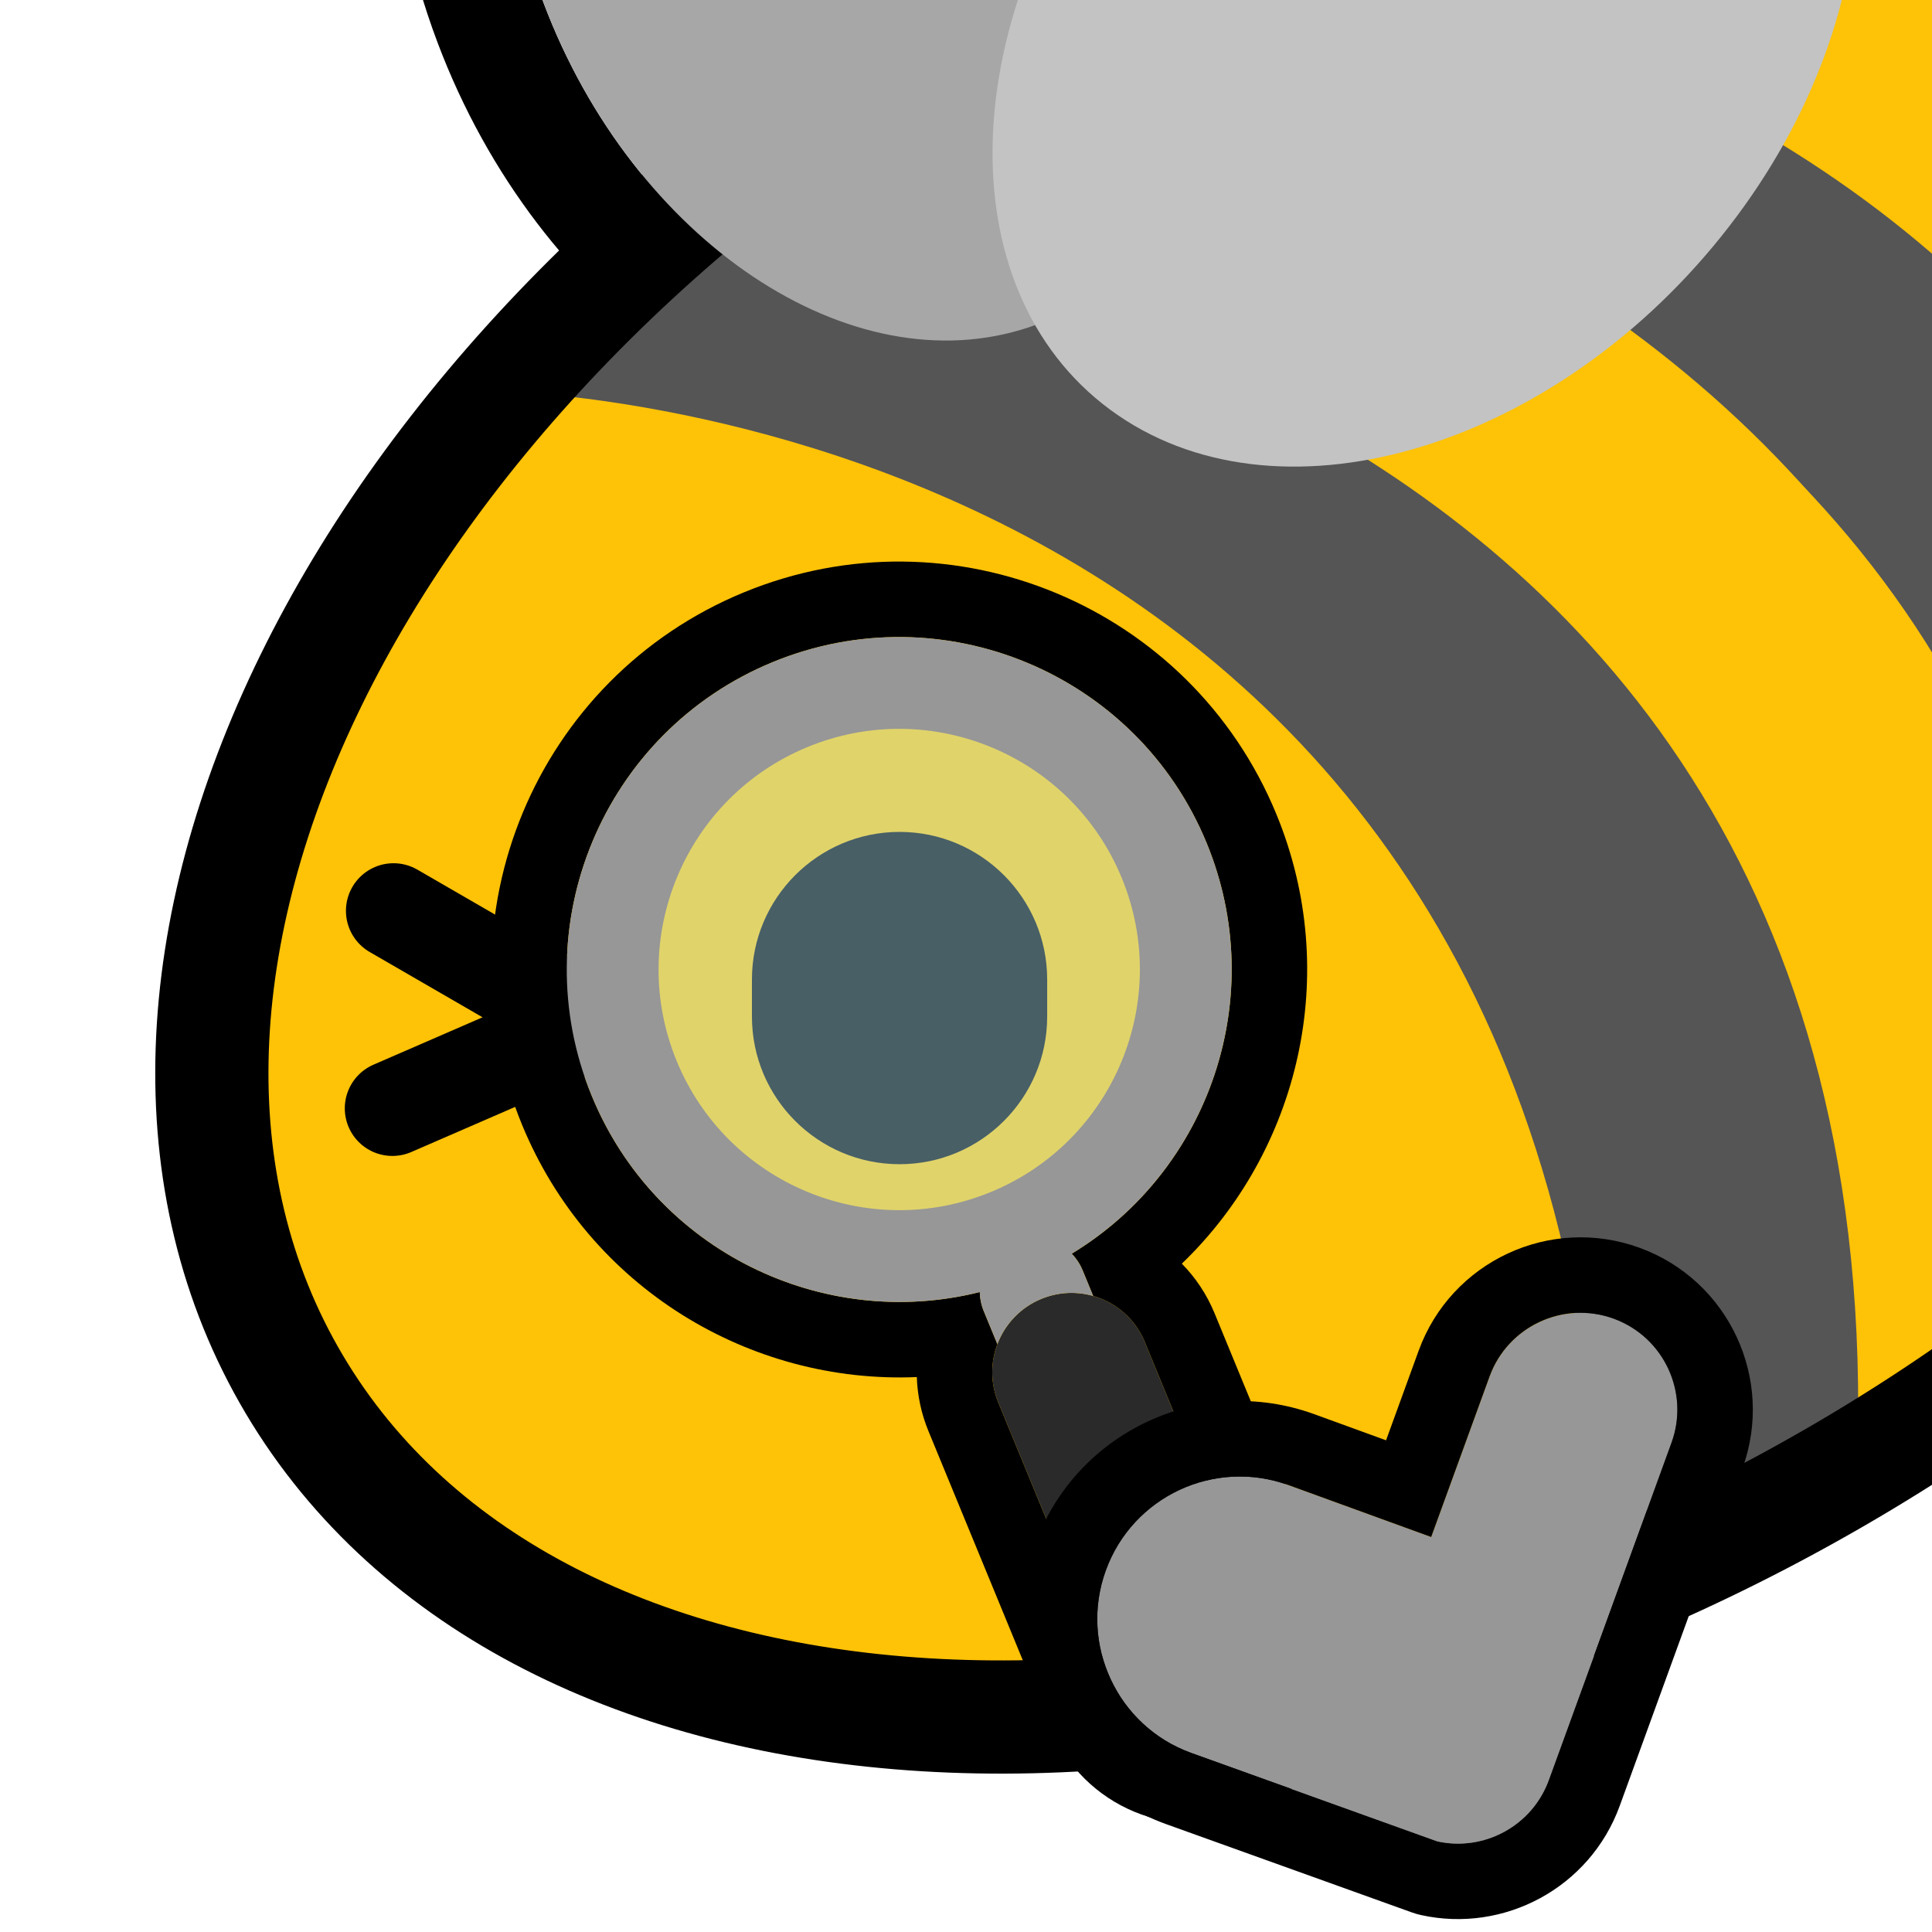<?xml version="1.0" encoding="UTF-8" standalone="no"?>
<!DOCTYPE svg PUBLIC "-//W3C//DTD SVG 1.1//EN" "http://www.w3.org/Graphics/SVG/1.1/DTD/svg11.dtd">
<svg width="100%" height="100%" viewBox="0 0 256 256" version="1.1" xmlns="http://www.w3.org/2000/svg" xmlns:xlink="http://www.w3.org/1999/xlink" xml:space="preserve" xmlns:serif="http://www.serif.com/" style="fill-rule:evenodd;clip-rule:evenodd;stroke-linecap:round;stroke-linejoin:round;stroke-miterlimit:1.5;">
    <rect id="blobbee_magnifying_glass" x="0" y="0" width="256" height="256" style="fill:none;"/>
    <clipPath id="_clip1">
        <rect x="0" y="0" width="256" height="256"/>
    </clipPath>
    <g clip-path="url(#_clip1)">
        <path id="Wings-outline" serif:id="Wings outline" d="M130.856,59.756C103.019,62.47 71.403,41.235 57.982,5.65C42.637,-35.039 58.037,-75.299 88.386,-85.447C112.041,-93.356 140.798,-81.45 159.283,-56.218C186.131,-74.864 218.386,-77.209 239.378,-61.728C266.807,-41.5 268.887,4.414 239.797,40.686C211.162,76.39 165.207,86.274 138.208,66.364C135.509,64.373 133.058,62.162 130.856,59.756ZM137.155,43.08C139.645,47.429 142.961,51.231 147.111,54.291C168.802,70.288 205.09,59.987 228.095,31.302C251.1,2.617 252.167,-33.659 230.475,-49.656C210.553,-64.348 178.317,-56.856 155.368,-33.312C142.407,-61.872 115.433,-78.674 93.143,-71.221C69.559,-63.336 60.093,-31.263 72.017,0.357C83.942,31.976 112.771,51.244 136.356,43.359C136.624,43.269 136.89,43.176 137.155,43.08Z"/>
        <path id="Body" d="M127.902,1.921C208.729,-44.745 300.137,-39.183 331.897,14.333C363.657,67.85 323.82,149.185 242.993,195.851C162.165,242.517 70.758,236.955 38.998,183.439C7.237,129.922 47.074,48.587 127.902,1.921Z" style="fill:rgb(254,194,7);"/>
        <g id="Stripes">
            <path d="M188.793,-16.095C187.039,-14.699 315.054,-20.58 327.076,109.803C391.095,-61.796 189.429,-29.021 188.793,-16.095Z" style="fill:rgb(85,85,85);"/>
            <path d="M327.076,111.159C319.401,-14.647 191.893,-17.614 192.59,-21.35L145.073,-3.751C145.073,-3.751 299.034,-6.142 304.518,142.104L323.15,113.42" style="fill:rgb(254,194,7);"/>
            <path d="M275.897,172.628L304.252,142.104C298.868,-6.332 141.84,-8.914 141.842,-8.859L116.671,5.99C116.437,6.032 279.066,19.108 275.897,172.628Z" style="fill:rgb(85,85,85);"/>
            <path d="M118.8,6.104L91.65,27.286C91.65,27.286 247.73,42.825 246.071,194.336L275.383,174.688C286.256,24.404 117.148,7.374 114.749,9.264" style="fill:rgb(254,194,7);"/>
            <path d="M85.819,30.174L65.463,51.814C65.463,51.814 209.143,53.111 212.42,209.36L246.071,194.336C251.812,38.125 90.484,31.835 85.819,30.174Z" style="fill:rgb(85,85,85);"/>
        </g>
        <path id="Body-outline" serif:id="Body outline" d="M127.902,1.921C208.729,-44.745 300.137,-39.183 331.897,14.333C363.657,67.85 323.82,149.185 242.993,195.851C162.165,242.517 70.758,236.955 38.998,183.439C7.237,129.922 47.074,48.587 127.902,1.921Z" style="fill:none;stroke:black;stroke-width:15px;"/>
        <g id="Wings">
            <path id="Back-wing" serif:id="Back wing" d="M93.143,-71.221C116.727,-79.107 145.556,-59.838 157.481,-28.219C169.406,3.4 159.94,35.473 136.356,43.359C112.771,51.244 83.942,31.976 72.017,0.357C60.093,-31.263 69.559,-63.336 93.143,-71.221Z" style="fill:rgb(167,167,167);"/>
            <path id="Front-wing" serif:id="Front wing" d="M230.475,-49.656C252.167,-33.659 251.1,2.617 228.095,31.302C205.09,59.987 168.802,70.288 147.111,54.291C125.419,38.295 126.486,2.019 149.491,-26.666C172.496,-55.351 208.784,-65.652 230.475,-49.656Z" style="fill:rgb(195,195,195);"/>
        </g>
        <g id="Eyes">
            <path id="Right-eye" serif:id="Right eye" d="M138.757,129.793L138.757,134.702C138.757,145.498 129.992,154.263 119.196,154.263C108.4,154.263 99.635,145.498 99.635,134.702L99.635,129.793C99.635,118.997 108.4,110.232 119.196,110.232C129.992,110.232 138.757,118.997 138.757,129.793Z"/>
            <path id="Left-eye" serif:id="Left eye" d="M52.144,120.688L77.922,135.599L51.992,146.863" style="fill:none;stroke:black;stroke-width:12.61px;"/>
        </g>
        <g id="Magnifying-glass" serif:id="Magnifying glass">
            <path id="Outline" d="M156.6,167.443C158.407,169.279 159.895,171.488 160.935,174.015L177.123,213.331C181.431,223.793 176.434,235.784 165.972,240.092C155.51,244.4 143.519,239.403 139.211,228.941L123.023,189.624C122.058,187.281 121.56,184.861 121.485,182.468C99.402,183.41 78.073,170.649 69.176,149.041C57.819,121.459 70.993,89.845 98.575,78.488C126.158,67.131 157.772,80.304 169.128,107.887C177.826,129.012 172.132,152.499 156.6,167.443ZM129.825,171.203C129.843,172.051 130.016,172.909 130.358,173.739L132.158,178.112C131.25,180.516 131.216,183.256 132.27,185.817L148.458,225.134C150.665,230.492 156.806,233.052 162.165,230.845C167.524,228.639 170.083,222.497 167.877,217.138L151.689,177.822C150.416,174.732 147.836,172.573 144.851,171.721L143.461,168.344C143.11,167.493 142.612,166.747 142.009,166.122C160.262,155.068 168.257,132.036 159.882,111.694C150.626,89.215 124.862,78.479 102.382,87.735C79.903,96.99 69.167,122.755 78.423,145.234C86.85,165.702 108.965,176.434 129.825,171.203Z"/>
            <path id="Handle" d="M151.689,177.822L167.877,217.138C170.083,222.497 167.524,228.639 162.165,230.845C156.806,233.052 150.665,230.492 148.458,225.134L132.27,185.817C130.064,180.459 132.623,174.317 137.982,172.11C143.34,169.904 149.482,172.463 151.689,177.822Z" style="fill:rgb(42,42,42);"/>
            <path id="Attachment-point" serif:id="Attachment point" d="M132.158,178.112L130.358,173.739C128.869,170.124 130.596,165.979 134.212,164.49C137.827,163.002 141.972,164.729 143.461,168.344L144.851,171.721C142.66,171.096 140.25,171.176 137.982,172.11C135.184,173.262 133.15,175.486 132.158,178.112Z" style="fill:rgb(151,151,151);"/>
            <path id="Glass" d="M106.074,96.701C123.605,89.483 143.697,97.856 150.915,115.386C158.133,132.917 149.761,153.009 132.23,160.227C114.7,167.445 94.607,159.073 87.389,141.542C80.171,124.012 88.544,103.919 106.074,96.701Z" style="fill:rgb(180,238,255);fill-opacity:0.4;"/>
            <path id="Ring" d="M102.382,87.735C124.862,78.479 150.626,89.215 159.882,111.694C169.137,134.173 158.401,159.938 135.922,169.193C113.443,178.449 87.678,167.713 78.423,145.234C69.167,122.755 79.903,96.99 102.382,87.735ZM107.013,98.981C90.74,105.681 82.969,124.331 89.669,140.604C96.369,156.876 115.019,164.648 131.292,157.948C147.564,151.248 155.336,132.597 148.636,116.325C141.936,100.052 123.285,92.281 107.013,98.981Z" style="fill:rgb(151,151,151);"/>
        </g>
        <path id="Right-arm" serif:id="Right arm" d="M190.453,243.992L157.823,232.268C148.032,228.706 142.973,217.865 146.535,208.073C150.096,198.281 160.938,193.223 170.73,196.784L189.64,203.663L197.375,182.398C199.794,175.745 207.16,172.308 213.813,174.728C220.466,177.148 223.903,184.514 221.483,191.167L205.225,235.866C203.007,241.964 196.623,245.354 190.453,243.992Z" style="fill:rgb(151,151,151);"/>
        <path d="M187.071,253.403L154.442,241.679C154.43,241.674 154.417,241.67 154.405,241.665C139.427,236.217 131.689,219.633 137.137,204.655C142.585,189.676 159.169,181.939 174.148,187.387C174.148,187.387 183.661,190.847 183.661,190.847L187.977,178.98C192.283,167.14 205.392,161.024 217.231,165.33C229.071,169.637 235.187,182.745 230.881,194.585L214.622,239.284C210.67,250.15 199.292,256.184 188.297,253.757C187.881,253.665 187.472,253.547 187.071,253.403ZM190.453,243.992C196.623,245.354 203.007,241.964 205.225,235.866L221.483,191.167C223.903,184.514 220.466,177.148 213.813,174.728C207.16,172.308 199.794,175.745 197.375,182.398L189.64,203.663L170.73,196.784C160.938,193.223 150.096,198.281 146.535,208.073C142.973,217.865 148.032,228.706 157.823,232.268L190.453,243.992Z"/>
    </g>
</svg>
